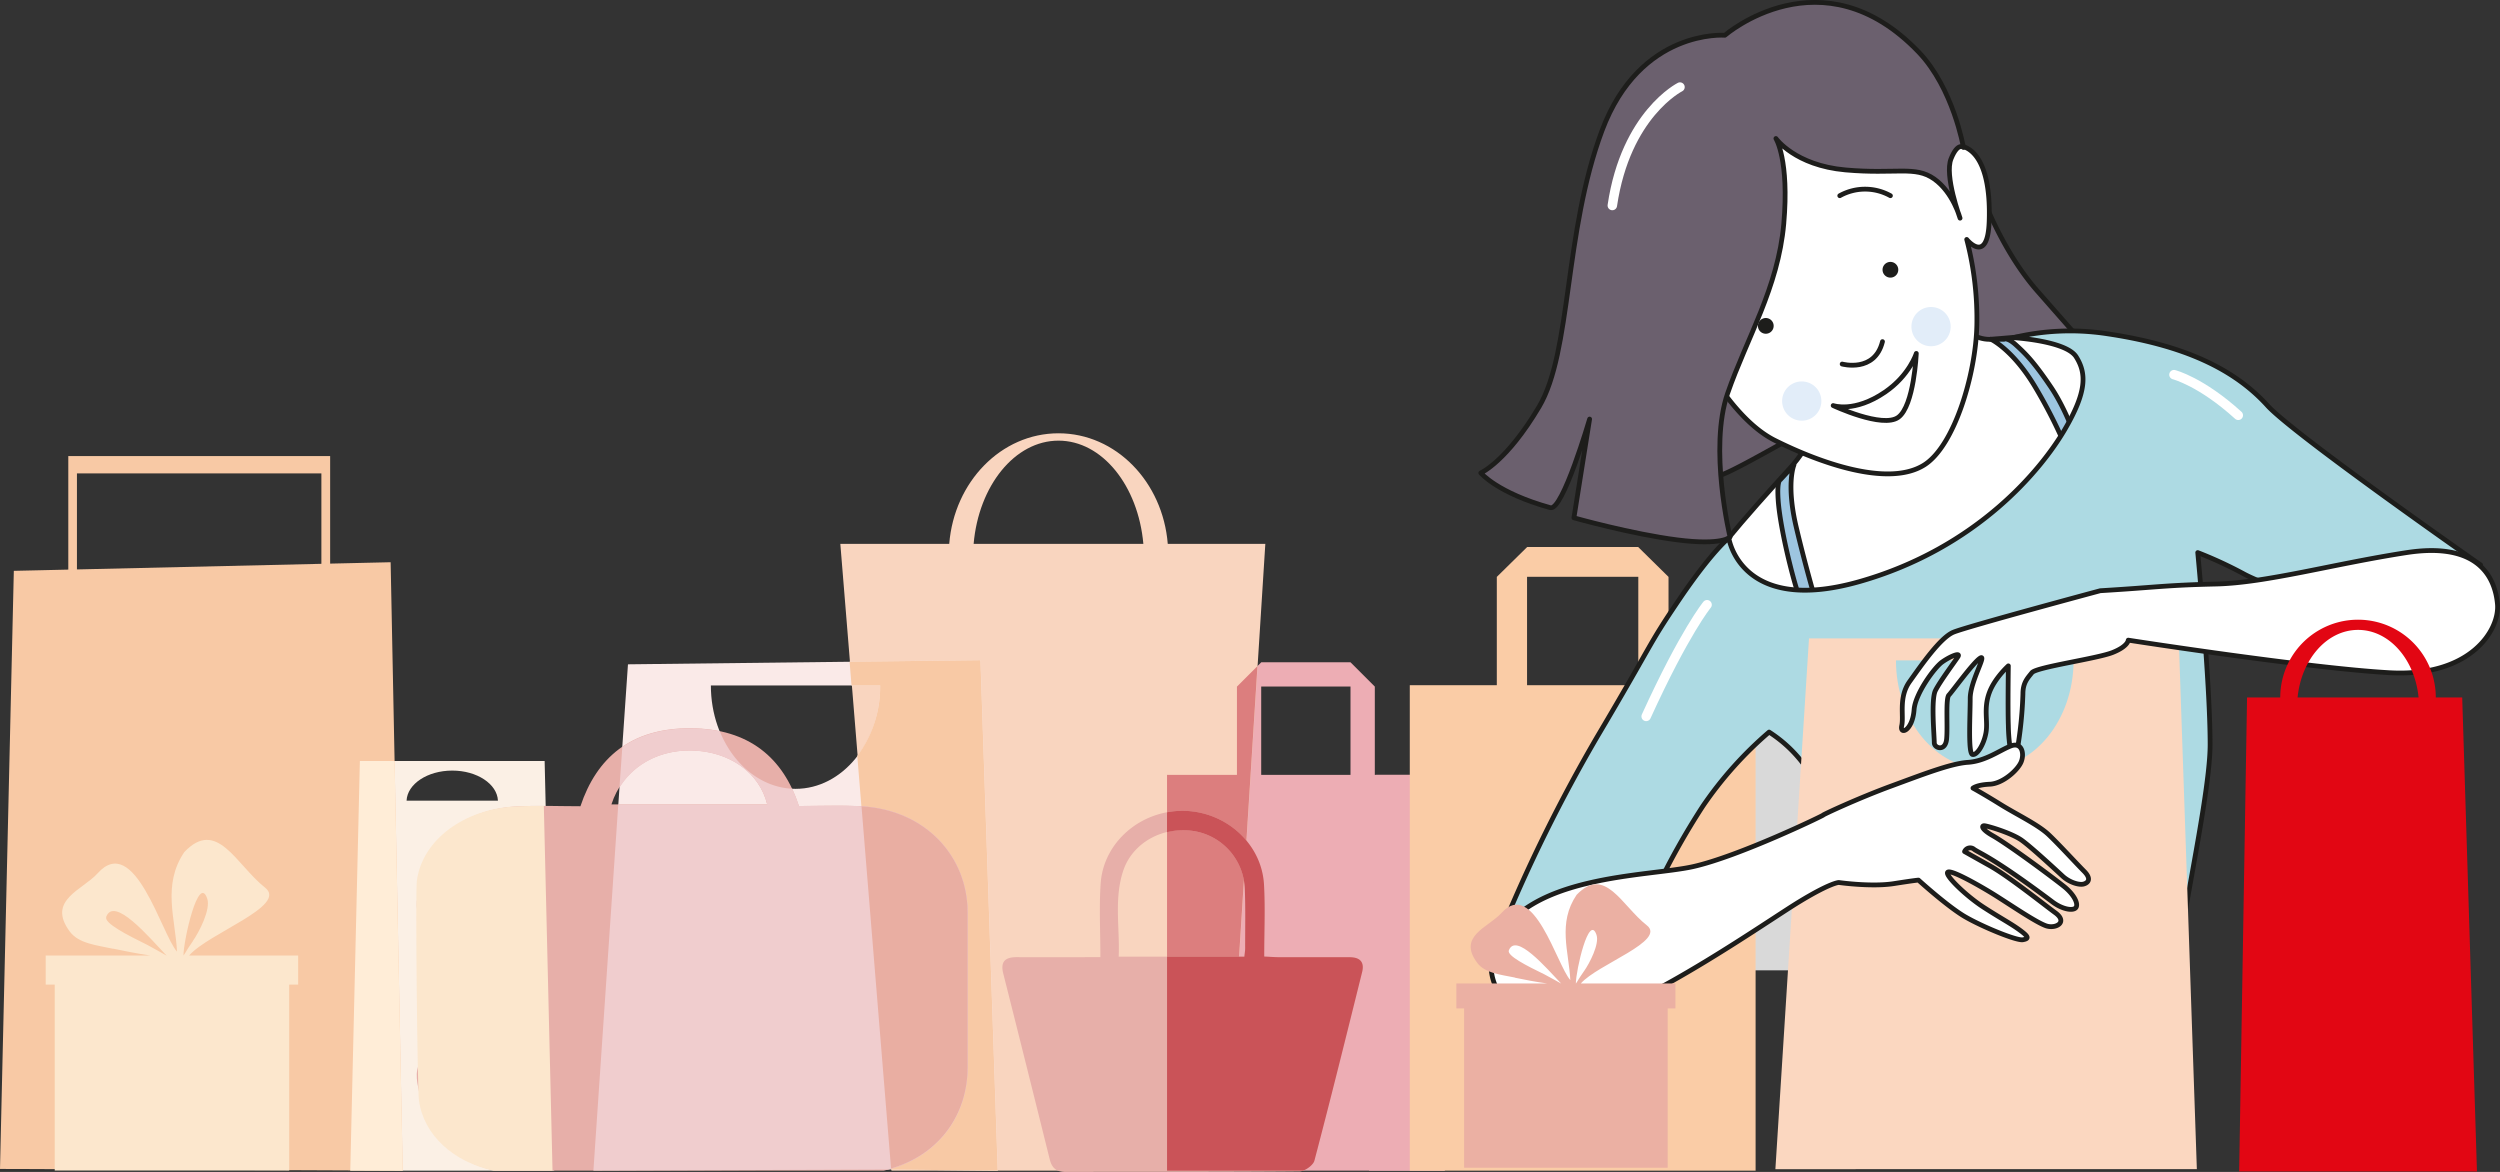<svg id="Livello_2" data-name="Livello 2" xmlns="http://www.w3.org/2000/svg" viewBox="0 0 867.88 406.84"><rect x="0" y="0" width="867.88" height="406.84" fill="#333333" stroke="none"/><defs><style>.cls-1{fill:#edadb4;}.cls-2{fill:#f9d5bf;}.cls-3{fill:#dc7e7e;}.cls-4{fill:#faeae8;}.cls-5{fill:#f8c9a5;}.cls-6{fill:#fbf0e5;}.cls-7{fill:#ffedd7;}.cls-8{fill:#e7afa9;}.cls-9{fill:#ca5358;}.cls-10{fill:#fce7cd;}.cls-11{fill:#f0cdce;}.cls-12{fill:#e9aea2;}.cls-13{fill:#d9d9d9;}.cls-14,.cls-15,.cls-17,.cls-24{fill:none;}.cls-14,.cls-15{stroke:#b1b1b1;stroke-width:0.73px;}.cls-14,.cls-17,.cls-24{stroke-linecap:round;stroke-linejoin:round;}.cls-16{fill:#6b606e;}.cls-17{stroke:#1d1d1b;stroke-width:1.66px;}.cls-18{fill:#fff;}.cls-19{fill:#1d1d1b;}.cls-20{fill:#9dc5e0;}.cls-21{fill:#facca6;}.cls-22{fill:#addae3;}.cls-23{fill:#fbd7c0;}.cls-24{stroke:#fff;stroke-width:3.29px;}.cls-25{fill:#ebb0a3;}.cls-26{fill:#e2edf9;}.cls-27{fill:#e20613;}</style></defs><title>Pass shopping consumer hero image</title><path class="cls-1" d="M762.83,2751.38h31v-30.67h-31v30.67Zm-32.7,0h24.27v-30.65l8.46-8.45h30.95l8.46,8.45v30.65h24.27v137.4H730.14v-137.4Z" transform="translate(-325 -2482.38)"/><path class="cls-2" d="M663,2671.18h58.92c-1.8-20.19-14.3-35.83-29.46-35.83S664.75,2651,663,2671.18m-24.66,0h16.19c1.72-21.51,18-38.38,37.93-38.38s36.21,16.87,37.93,38.38h33.87l-13.78,217.6h-116l-17.76-217.6h21.66Z" transform="translate(-325 -2482.38)"/><polygon class="cls-3" points="405.14 269 405.14 406.4 425.44 406.4 436.53 231.24 429.41 238.35 429.41 269 405.14 269"/><path class="cls-4" d="M630.58,2720.35c0,19.81-13.17,35.88-29.4,35.88s-29.4-16.07-29.4-35.88h58.8Zm40.8,168.43-6-177.21L543,2713l-12,174.28Z" transform="translate(-325 -2482.38)"/><path class="cls-5" d="M634.36,2888.39l37,0.39-6-177.21-45.42.54,0.67,8.24h9.94a40.28,40.28,0,0,1-7.94,24.47Z" transform="translate(-325 -2482.38)"/><path class="cls-6" d="M497.86,2760.33H466.14c0.27-5.79,7.27-10.44,15.86-10.44s15.59,4.64,15.86,10.44m19.54,128.44-3.33-142.21H449.93l-3.33,142.21h70.81Z" transform="translate(-325 -2482.38)"/><path class="cls-5" d="M436.57,2678.11l-84.86,1.95v-33.35h84.86v31.41ZM325,2888.18l139.81,0.6-4.2-211.22-21,.48v-37.34H348.71v39.42l-18.91.43Z" transform="translate(-325 -2482.38)"/><polygon class="cls-7" points="121.6 406.32 139.81 406.4 136.98 264.19 124.93 264.19 121.6 406.32"/><polygon class="cls-1" points="477.6 269 475.28 406.4 501.55 406.4 501.55 269 477.6 269"/><path class="cls-8" d="M757,2814.49c0.13-1.28.28-2.08,0.28-2.88,0-6.84.15-13.69-.12-20.52a21.06,21.06,0,0,0-17.88-20.23c-10.52-1.68-21.05,4-24.32,13.71s-1.19,19.86-1.6,29.91H757Zm-50,.19c0-9.06-.46-17.39.1-25.65,1-14.34,13.94-25.37,28.77-25.16,14.64,0.21,27.1,11.38,27.92,25.58,0.46,8.12.08,16.28,0.08,25,2.17,0.1,3.89.24,5.6,0.24q12,0,24,0c3.55,0,5.29,1.57,4.38,5.19-5.43,21.82-10.82,43.65-16.55,65.39-0.43,1.65-3.37,3.75-5.16,3.76-27.09.24-54.18,0.15-81.28,0.19-3.14,0-4.71-1.38-5.45-4.39q-8-32.27-16.13-64.49c-1.07-4.26.77-5.7,4.75-5.68,9.27,0.06,18.54,0,29,0" transform="translate(-325 -2482.38)"/><path class="cls-9" d="M730.14,2888.78h47.17c1.69-.58,3.67-2.19,4-3.52,5.73-21.74,11.12-43.57,16.55-65.39,0.9-3.62-.83-5.2-4.38-5.19q-12,0-24,0c-1.72,0-3.44-.14-5.6-0.24,0-8.7.38-16.86-.08-25-0.81-14.2-13.27-25.37-27.92-25.58a29.3,29.3,0,0,0-5.75.5v6.92a23.29,23.29,0,0,1,9.13-.42,21.06,21.06,0,0,1,17.88,20.23c0.27,6.83.11,13.68,0.12,20.52,0,0.8-.15,1.59-0.28,2.88H730.14v74.29Z" transform="translate(-325 -2482.38)"/><path class="cls-10" d="M361.85,2800.68c2.79-7.27,14.7,6.81,21,13.46,0,0-5.64-3.21-6.66-3.71-7.1-3.51-15.13-7.58-14.3-9.75m30.07,8.42c-2.41,3.46-2.51,4-3.27,5,0-5.28,5.26-28.63,8.26-19.73,1.24,3.68-2.78,11.51-5,14.69m-27.65,2.65c3.73,0.79,8.4,1.71,12.9,2.39H340.86v10.09H344v64.54H425.4v-64.54h3.1v-10.09H390.65c6.66-7.75,34.36-17.25,26.4-23.55-10.11-8-16.7-24.32-28.07-12.37-7.72,11.45-3.08,23.16-2.53,34.55-5.34-5.91-14.72-41.51-27.57-27.17-5.19,5.79-17.72,9.29-9.67,20.19,3.13,4.23,9.43,4.76,15.07,6" transform="translate(-325 -2482.38)"/><path class="cls-8" d="M591.33,2761.63H537.26c3.85-11.91,14.81-19,27.87-18.73s23.54,7.67,26.2,18.73m69.57,37.44c0-19.33-14.52-35.72-37.3-36.83-7-.34-14.14-0.05-21.26-0.05-5.4-16.66-17.24-26.88-37.58-27-20.79-.13-32.67,10.34-38.26,27.08-7.44,0-14.82-.33-22.14.07-17.38.93-31.38,11.11-33.33,25.49-0.53,3.93-2.27,8.13-.76,12v7.41h0v45.08c-1.51,3.87.23,8.06,0.76,12,1.66,12.26,12.09,21.44,25.89,24.47H631.75c18.86-4.26,29.15-19.71,29.15-35.71v-54Z" transform="translate(-325 -2482.38)"/><path class="cls-11" d="M531,2888.78l102.27-.4c18.08-4.72,27.66-19.31,27.66-35.31v-54c0-19.33-14.52-35.72-37.3-36.83-7-.34-14.14-0.05-21.26-0.05a50.76,50.76,0,0,0-2.38-6c-11-.56-20.49-8.52-25.12-19.95a50.85,50.85,0,0,0-10.08-1c-9.82-.06-17.63,2.27-23.75,6.48l-1,14.13c5.12-8.31,14.36-13.14,25.09-12.9,13,0.29,23.54,7.67,26.2,18.73h-51.7Z" transform="translate(-325 -2482.38)"/><path class="cls-12" d="M660.9,2853.07v-54c0-19.2-14.33-35.47-36.83-36.78L634.33,2888c17.36-5,26.57-19.31,26.57-35" transform="translate(-325 -2482.38)"/><path class="cls-10" d="M513.79,2762.16c-3.37,0-6.73,0-10.08.18-17.38.93-32.09,11.43-34,25.82-0.53,3.93.18,72.22,0.72,76.16,1.66,12.26,12.09,21.44,25.89,24.47h20.49Z" transform="translate(-325 -2482.38)"/><polygon class="cls-13" points="733.48 336.86 733.48 259.95 695.62 259.95 646.42 210.74 597.2 259.95 559.35 259.95 559.35 336.86 733.48 336.86"/><line class="cls-14" x1="576.09" y1="328.16" x2="594.74" y2="328.16"/><path class="cls-14" d="M919.87,2782.19h-4.5s-2.79-.66-2.79,4.06v12.63a3.42,3.42,0,0,0,3.62,3.43h3.62Z" transform="translate(-325 -2482.38)"/><path class="cls-15" d="M900.1,2819.32a24.83,24.83,0,1,0-47.59.1" transform="translate(-325 -2482.38)"/><path class="cls-16" d="M893.22,2650.05s14.41,4.29,31.94-3.9,70.63-42.46,91.22-38.57a166.27,166.27,0,0,0,39.28,2.41s-9-10.2-23.37-26.56-21.43-39.35-21.43-39.35-31.94-36.55-62.33-30.35-63.89,81.77-63.5,83.33,8.18,53,8.18,53" transform="translate(-325 -2482.38)"/><path class="cls-17" d="M893.22,2650.05s14.41,4.29,31.94-3.9,70.63-42.46,91.22-38.57a166.27,166.27,0,0,0,39.28,2.41s-9-10.2-23.37-26.56-21.43-39.35-21.43-39.35-31.94-36.55-62.33-30.35-63.89,81.77-63.5,83.33S893.22,2650.05,893.22,2650.05Z" transform="translate(-325 -2482.38)"/><path class="cls-18" d="M950.09,2620.83s11.41,7.55-3.78,24.15-31.67,35.45-32.84,41.29,19.09,27.27,24.54,24.93,100.9-32.72,104-34.67,35.45-18.31,37-24.54,5.06-25.71,4.29-28.83-10.37-18.1-10.37-18.1-10.81-7-33.07-7c-2.73,0-6.82.78-23.46,2.09-9,.71-16.85-10.86-16.85-10.86Z" transform="translate(-325 -2482.38)"/><path class="cls-17" d="M950.09,2620.83s11.41,7.55-3.78,24.15-31.67,35.45-32.84,41.29,19.09,27.27,24.54,24.93,100.9-32.72,104-34.67,35.45-18.31,37-24.54,5.06-25.71,4.29-28.83-10.37-18.1-10.37-18.1-10.81-7-33.07-7c-2.73,0-6.82.78-23.46,2.09-9,.71-16.85-10.86-16.85-10.86Z" transform="translate(-325 -2482.38)"/><path class="cls-18" d="M903.35,2580.73s16,43.6,37.79,54.52c15.58,7.79,39.35,16.36,51.81,8.57,10.54-6.59,17.92-31.55,18.31-48.31a108.86,108.86,0,0,0-3.51-30s7.26,9,7.79-6.23c0.84-23.76-8.13-28.44-14.8-25.71s-3.12,4.67-3.12,4.67-22.59-28.44-49.86-23-48.33,5.84-47.23,30c1.07,23.29,2.82,35.47,2.82,35.47" transform="translate(-325 -2482.38)"/><path class="cls-17" d="M903.35,2580.73s16,43.6,37.79,54.52c15.58,7.79,39.35,16.36,51.81,8.57,10.54-6.59,17.92-31.55,18.31-48.31a108.86,108.86,0,0,0-3.51-30s7.26,9,7.79-6.23c0.84-23.76-8.13-28.44-14.8-25.71s-3.12,4.67-3.12,4.67-22.59-28.44-49.86-23-48.33,5.84-47.23,30C901.59,2568.55,903.35,2580.73,903.35,2580.73Z" transform="translate(-325 -2482.38)"/><path class="cls-16" d="M923.8,2494.62s-29.41-2.34-42.66,33.11-10.52,76.74-21.82,95.83-20.26,23-20.26,23,5.67,6.93,24.15,12.07c4.29,1.19,13.63-30.77,13.63-30.77l-5.45,34.28s20,5.64,35.84,7.66,18.36-1,18.36-1-7.45-30.82-.83-49.91,17.53-36.62,19.48-58.82-2.73-29.61-2.73-29.61,6.62,9.35,24.15,10.91,24.15-1.56,30.78,3.12,9,13.63,9,13.63-5.5-14.8-3.12-20.65,4.29-3.9,4.29-3.9-3.52-20.56-15.53-33.11c-33.55-35.06-67.25-5.84-67.25-5.84" transform="translate(-325 -2482.38)"/><path class="cls-17" d="M923.8,2494.62s-29.41-2.34-42.66,33.11-10.52,76.74-21.82,95.83-20.26,23-20.26,23,5.67,6.93,24.15,12.07c4.29,1.19,13.63-30.77,13.63-30.77l-5.45,34.28s20,5.64,35.84,7.66,18.36-1,18.36-1-7.45-30.82-.83-49.91,17.53-36.62,19.48-58.82-2.73-29.61-2.73-29.61,6.62,9.35,24.15,10.91,24.15-1.56,30.78,3.12,9,13.63,9,13.63-5.5-14.8-3.12-20.65,4.29-3.9,4.29-3.9-3.52-20.56-15.53-33.11C957.49,2465.4,923.8,2494.62,923.8,2494.62Z" transform="translate(-325 -2482.38)"/><path class="cls-19" d="M981.26,2578.76a2.73,2.73,0,1,0-2.73-2.73,2.73,2.73,0,0,0,2.73,2.73" transform="translate(-325 -2482.38)"/><path class="cls-19" d="M938,2598.24a2.73,2.73,0,1,0-2.73-2.73,2.73,2.73,0,0,0,2.73,2.73" transform="translate(-325 -2482.38)"/><path class="cls-17" d="M964.51,2608.76s11.3,3.12,14-7.79" transform="translate(-325 -2482.38)"/><path class="cls-17" d="M961.39,2623.17s7.31,2.64,18-4.67c8.52-5.84,10.86-13.43,10.86-13.43s-0.78,18.14-6.23,22.16S961.39,2623.17,961.39,2623.17Z" transform="translate(-325 -2482.38)"/><path class="cls-20" d="M947.76,2643.82s-2.73,6.52.78,21.43c3.33,14.17,7,26.44,7,26.44a26.85,26.85,0,0,1-4.49.83c-1.36,0-8-24.93-8.76-36.62-0.47-7,.78-7,0.78-7Z" transform="translate(-325 -2482.38)"/><path class="cls-17" d="M947.76,2643.82s-2.73,6.52.78,21.43c3.33,14.17,7,26.44,7,26.44a26.85,26.85,0,0,1-4.49.83c-1.36,0-8-24.93-8.76-36.62-0.47-7,.78-7,0.78-7Z" transform="translate(-325 -2482.38)"/><path class="cls-20" d="M1016.12,2600.14s7.6,3.49,15.39,16.57a173.56,173.56,0,0,1,12.08,24.38l3.51-2.34s-4-12.92-10.13-22-9-11.75-12.08-14.58-4.24-2-4.24-2h-4.53Z" transform="translate(-325 -2482.38)"/><path class="cls-17" d="M1016.12,2600.14s7.6,3.49,15.39,16.57a173.56,173.56,0,0,1,12.08,24.38l3.51-2.34s-4-12.92-10.13-22-9-11.75-12.08-14.58-4.24-2-4.24-2h-4.53Z" transform="translate(-325 -2482.38)"/><path class="cls-21" d="M855.12,2720.24h38.62v-37.62H855.12v37.62Zm-40.72,0h30.22v-37.59l10.54-10.37H893.7l10.53,10.37v37.59h30.23v168.54H814.41V2720.24Z" transform="translate(-325 -2482.38)"/><path class="cls-17" d="M963.68,2550.32a18.12,18.12,0,0,1,17.58,0" transform="translate(-325 -2482.38)"/><path class="cls-22" d="M925.16,2669.14s3.89,26.88,45.19,15.19,63.5-39.35,71.29-52.59,7.79-19.67,4.09-25.52c-3.53-5.57-21.82-6.62-21.82-6.62a84.56,84.56,0,0,1,32.58-1.36c26.45,3.93,44,12.08,55.66,24.93,9,9.94,74,55.32,74,55.32l-46.36,16.75s-28-9.35-35.84-13.63a144.79,144.79,0,0,0-16-7.4s4.29,45.19,4.29,66.61-15.58,83.76-13.63,100.51,0.78,36.33.78,36.33l-126.22.83s10.47-26.74,10.47-48.84c0-31.16-3.46-66.61-9.3-77.13a46.06,46.06,0,0,0-15.19-16,130.74,130.74,0,0,0-23,25.71,254,254,0,0,0-16.54,29.61l-53.58,14a543.33,543.33,0,0,1,33.5-67.78c20.08-33.89,17.14-30.88,28.44-47.58s17.14-21.37,17.14-21.37" transform="translate(-325 -2482.38)"/><path class="cls-17" d="M925.16,2669.14s3.89,26.88,45.19,15.19,63.5-39.35,71.29-52.59,7.79-19.67,4.09-25.52c-3.53-5.57-21.82-6.62-21.82-6.62a84.56,84.56,0,0,1,32.58-1.36c26.45,3.93,44,12.08,55.66,24.93,9,9.94,74,55.32,74,55.32l-46.36,16.75s-28-9.35-35.84-13.63a144.79,144.79,0,0,0-16-7.4s4.29,45.19,4.29,66.61-15.58,83.76-13.63,100.51,0.78,36.33.78,36.33l-126.22.83s10.47-26.74,10.47-48.84c0-31.16-3.46-66.61-9.3-77.13a46.06,46.06,0,0,0-15.19-16,130.74,130.74,0,0,0-23,25.71,254,254,0,0,0-16.54,29.61l-53.58,14a543.33,543.33,0,0,1,33.5-67.78c20.08-33.89,17.14-30.88,28.44-47.58S925.16,2669.14,925.16,2669.14Z" transform="translate(-325 -2482.38)"/><path class="cls-23" d="M1044.85,2711.63c0,20.78-13.81,37.63-30.83,37.63s-30.83-16.85-30.83-37.63h61.66Zm42.79,176.62L1081.35,2704,953,2704l-11.67,184.26Z" transform="translate(-325 -2482.38)"/><path class="cls-18" d="M1054.11,2687.45s-46.39,12.47-51,14.41-11.3,11.69-15.19,17.14-1.95,11.89-2.73,15.29,3.76,1.84,4.29-5.56c0.39-5.45,7-14.58,9.74-16.53s6.62-3.57,5.45-1.78-6.23,8.57-7.79,11.69-0.39,15.78-.39,18.11c0,1.92,3.89,3.21,4.29-1.36s-0.39-14,.78-15.19,8.57-11.46,10.91-12.86-3.51,8.18-3.51,14-0.78,19.09.78,19.48,3.89-3.31,4.67-7.4-0.88-8.41,1.17-14c1.84-5.07,6.62-9.35,6.62-9.35s-0.22,14.7,0,20.75a60.84,60.84,0,0,0,.58,7.5s2.14,3.31,2.92-1.56a140.35,140.35,0,0,0,1.56-16.94c0-3.9,1.56-5.43,3.12-7.39s22.59-4.85,28-7,5.45-4.29,5.45-4.29,62.72,9.77,90.77,11.31,38.18-14.82,37.4-23.78-6.23-21.82-31.55-17.92-48.7,10.52-66.22,10.91-20.65,1.17-40.13,2.34" transform="translate(-325 -2482.38)"/><path class="cls-17" d="M1054.11,2687.45s-46.39,12.47-51,14.41-11.3,11.69-15.19,17.14-1.95,11.89-2.73,15.29,3.76,1.84,4.29-5.56c0.39-5.45,7-14.58,9.74-16.53s6.62-3.57,5.45-1.78-6.23,8.57-7.79,11.69-0.39,15.78-.39,18.11c0,1.92,3.89,3.21,4.29-1.36s-0.39-14,.78-15.19,8.57-11.46,10.91-12.86-3.51,8.18-3.51,14-0.78,19.09.78,19.48,3.89-3.31,4.67-7.4-0.88-8.41,1.17-14c1.84-5.07,6.62-9.35,6.62-9.35s-0.22,14.7,0,20.75a60.84,60.84,0,0,0,.58,7.5s2.14,3.31,2.92-1.56a140.35,140.35,0,0,0,1.56-16.94c0-3.9,1.56-5.43,3.12-7.39s22.59-4.85,28-7,5.45-4.29,5.45-4.29,62.72,9.77,90.77,11.31,38.18-14.82,37.4-23.78-6.23-21.82-31.55-17.92-48.7,10.52-66.22,10.91S1073.58,2686.28,1054.11,2687.45Z" transform="translate(-325 -2482.38)"/><path class="cls-18" d="M844.13,2810.16c-6.35,14.57,7.79,32.33,30.78,26.49s63.89-34.67,74.8-41.29,13.63-6.62,13.63-6.62,11.3,1.61,19.09.39,8.57-1.22,8.57-1.22,10.13,9.2,16.17,12.71,17.92,8.38,20.06,8,2.14-1-1-3.31-6.62-4.09-12.66-8-13.25-10.91-12.47-12.08,9.54,3.7,15,7,16.36,10.91,19.67,11.69,7-1.56,2.73-4.67-16.17-12.66-22.79-16.36S1007,2778,1007,2778a2.1,2.1,0,0,1,3.35-.74c2.34,1.56,6.86,3,27.23,18.27,3.53,2.65,7.45,3.22,8.18,1.75s-1-4.6-4.29-7.21c-5.77-4.55-19.75-14.8-24.66-17.57-3.88-2.19-4-3.47-3-3.47s9.54,2.53,13.05,5.06,11.88,10.32,14.22,12.47,5.65,3.12,7.21,2.73,2.92-1.75.19-4.48-8.57-9.15-12.27-12.66-11.1-7-16.75-10.52-9.54-5.65-9.54-5.65,1.36-1.17,5.84-1.36,9.74-4.87,10.91-7.79,0.19-7-3.7-5.45-8.77,5.26-14.8,5.65-16.42,4.49-26.49,8.18c-11.69,4.29-24.15,10.13-23.76,10.13s-29.41,14.41-45.29,17.92-57.95,2.73-68.46,26.88" transform="translate(-325 -2482.38)"/><path class="cls-17" d="M844.13,2810.16c-6.35,14.57,7.79,32.33,30.78,26.49s63.89-34.67,74.8-41.29,13.63-6.62,13.63-6.62,11.3,1.61,19.09.39,8.57-1.22,8.57-1.22,10.13,9.2,16.17,12.71,17.92,8.38,20.06,8,2.14-1-1-3.31-6.62-4.09-12.66-8-13.25-10.91-12.47-12.08,9.54,3.7,15,7,16.36,10.91,19.67,11.69,7-1.56,2.73-4.67-16.17-12.66-22.79-16.36S1007,2778,1007,2778a2.1,2.1,0,0,1,3.35-.74c2.34,1.56,6.86,3,27.23,18.27,3.53,2.65,7.45,3.22,8.18,1.75s-1-4.6-4.29-7.21c-5.77-4.55-19.75-14.8-24.66-17.57-3.88-2.19-4-3.47-3-3.47s9.54,2.53,13.05,5.06,11.88,10.32,14.22,12.47,5.65,3.12,7.21,2.73,2.92-1.75.19-4.48-8.57-9.15-12.27-12.66-11.1-7-16.75-10.52-9.54-5.65-9.54-5.65,1.36-1.17,5.84-1.36,9.74-4.87,10.91-7.79,0.19-7-3.7-5.45-8.77,5.26-14.8,5.65-16.42,4.49-26.49,8.18c-11.69,4.29-24.15,10.13-23.76,10.13s-29.41,14.41-45.29,17.92S854.65,2786,844.13,2810.16Z" transform="translate(-325 -2482.38)"/><path class="cls-24" d="M908.21,2512.61s-18.79,9.4-23.49,41.11" transform="translate(-325 -2482.38)"/><path class="cls-25" d="M848.8,2812.3c2.42-6.23,12.75,5.84,18.18,11.54,0,0-4.89-2.75-5.78-3.18-6.16-3-13.13-6.49-12.4-8.36m26.09,7.22c-2.09,3-2.18,3.44-2.83,4.32,0-4.53,4.56-24.54,7.17-16.91,1.08,3.15-2.41,9.87-4.33,12.59m-24,2.27c3.24,0.68,7.29,1.47,11.19,2H830.58v8.65h2.69v55.32h70.67v-55.32h2.69v-8.65H873.79c5.78-6.64,29.81-14.79,22.91-20.18-8.77-6.86-14.49-20.85-24.36-10.61-6.7,9.82-2.68,19.86-2.2,29.62-4.63-5.07-12.77-35.58-23.92-23.29-4.5,5-15.38,8-8.39,17.31,2.71,3.63,8.18,4.08,13.08,5.1" transform="translate(-325 -2482.38)"/><path class="cls-24" d="M917.61,2692.32s-7.75,9.39-21.14,38.76" transform="translate(-325 -2482.38)"/><path class="cls-24" d="M1079.7,2612.45s9.4,2.35,22.32,14.1" transform="translate(-325 -2482.38)"/><path class="cls-26" d="M950.48,2628.42a6.81,6.81,0,1,0-6.81-6.81,6.81,6.81,0,0,0,6.81,6.81" transform="translate(-325 -2482.38)"/><path class="cls-26" d="M995.37,2602.58a6.81,6.81,0,1,0-6.81-6.81,6.81,6.81,0,0,0,6.81,6.81" transform="translate(-325 -2482.38)"/><path class="cls-27" d="M1122.7,2724.51h41.91c-1.28-13.22-10.18-23.46-21-23.46s-19.68,10.24-21,23.46m-17.54,0h11.52a27,27,0,0,1,54,0h9.17l5.12,164.55h-82.55Z" transform="translate(-325 -2482.38)"/></svg>